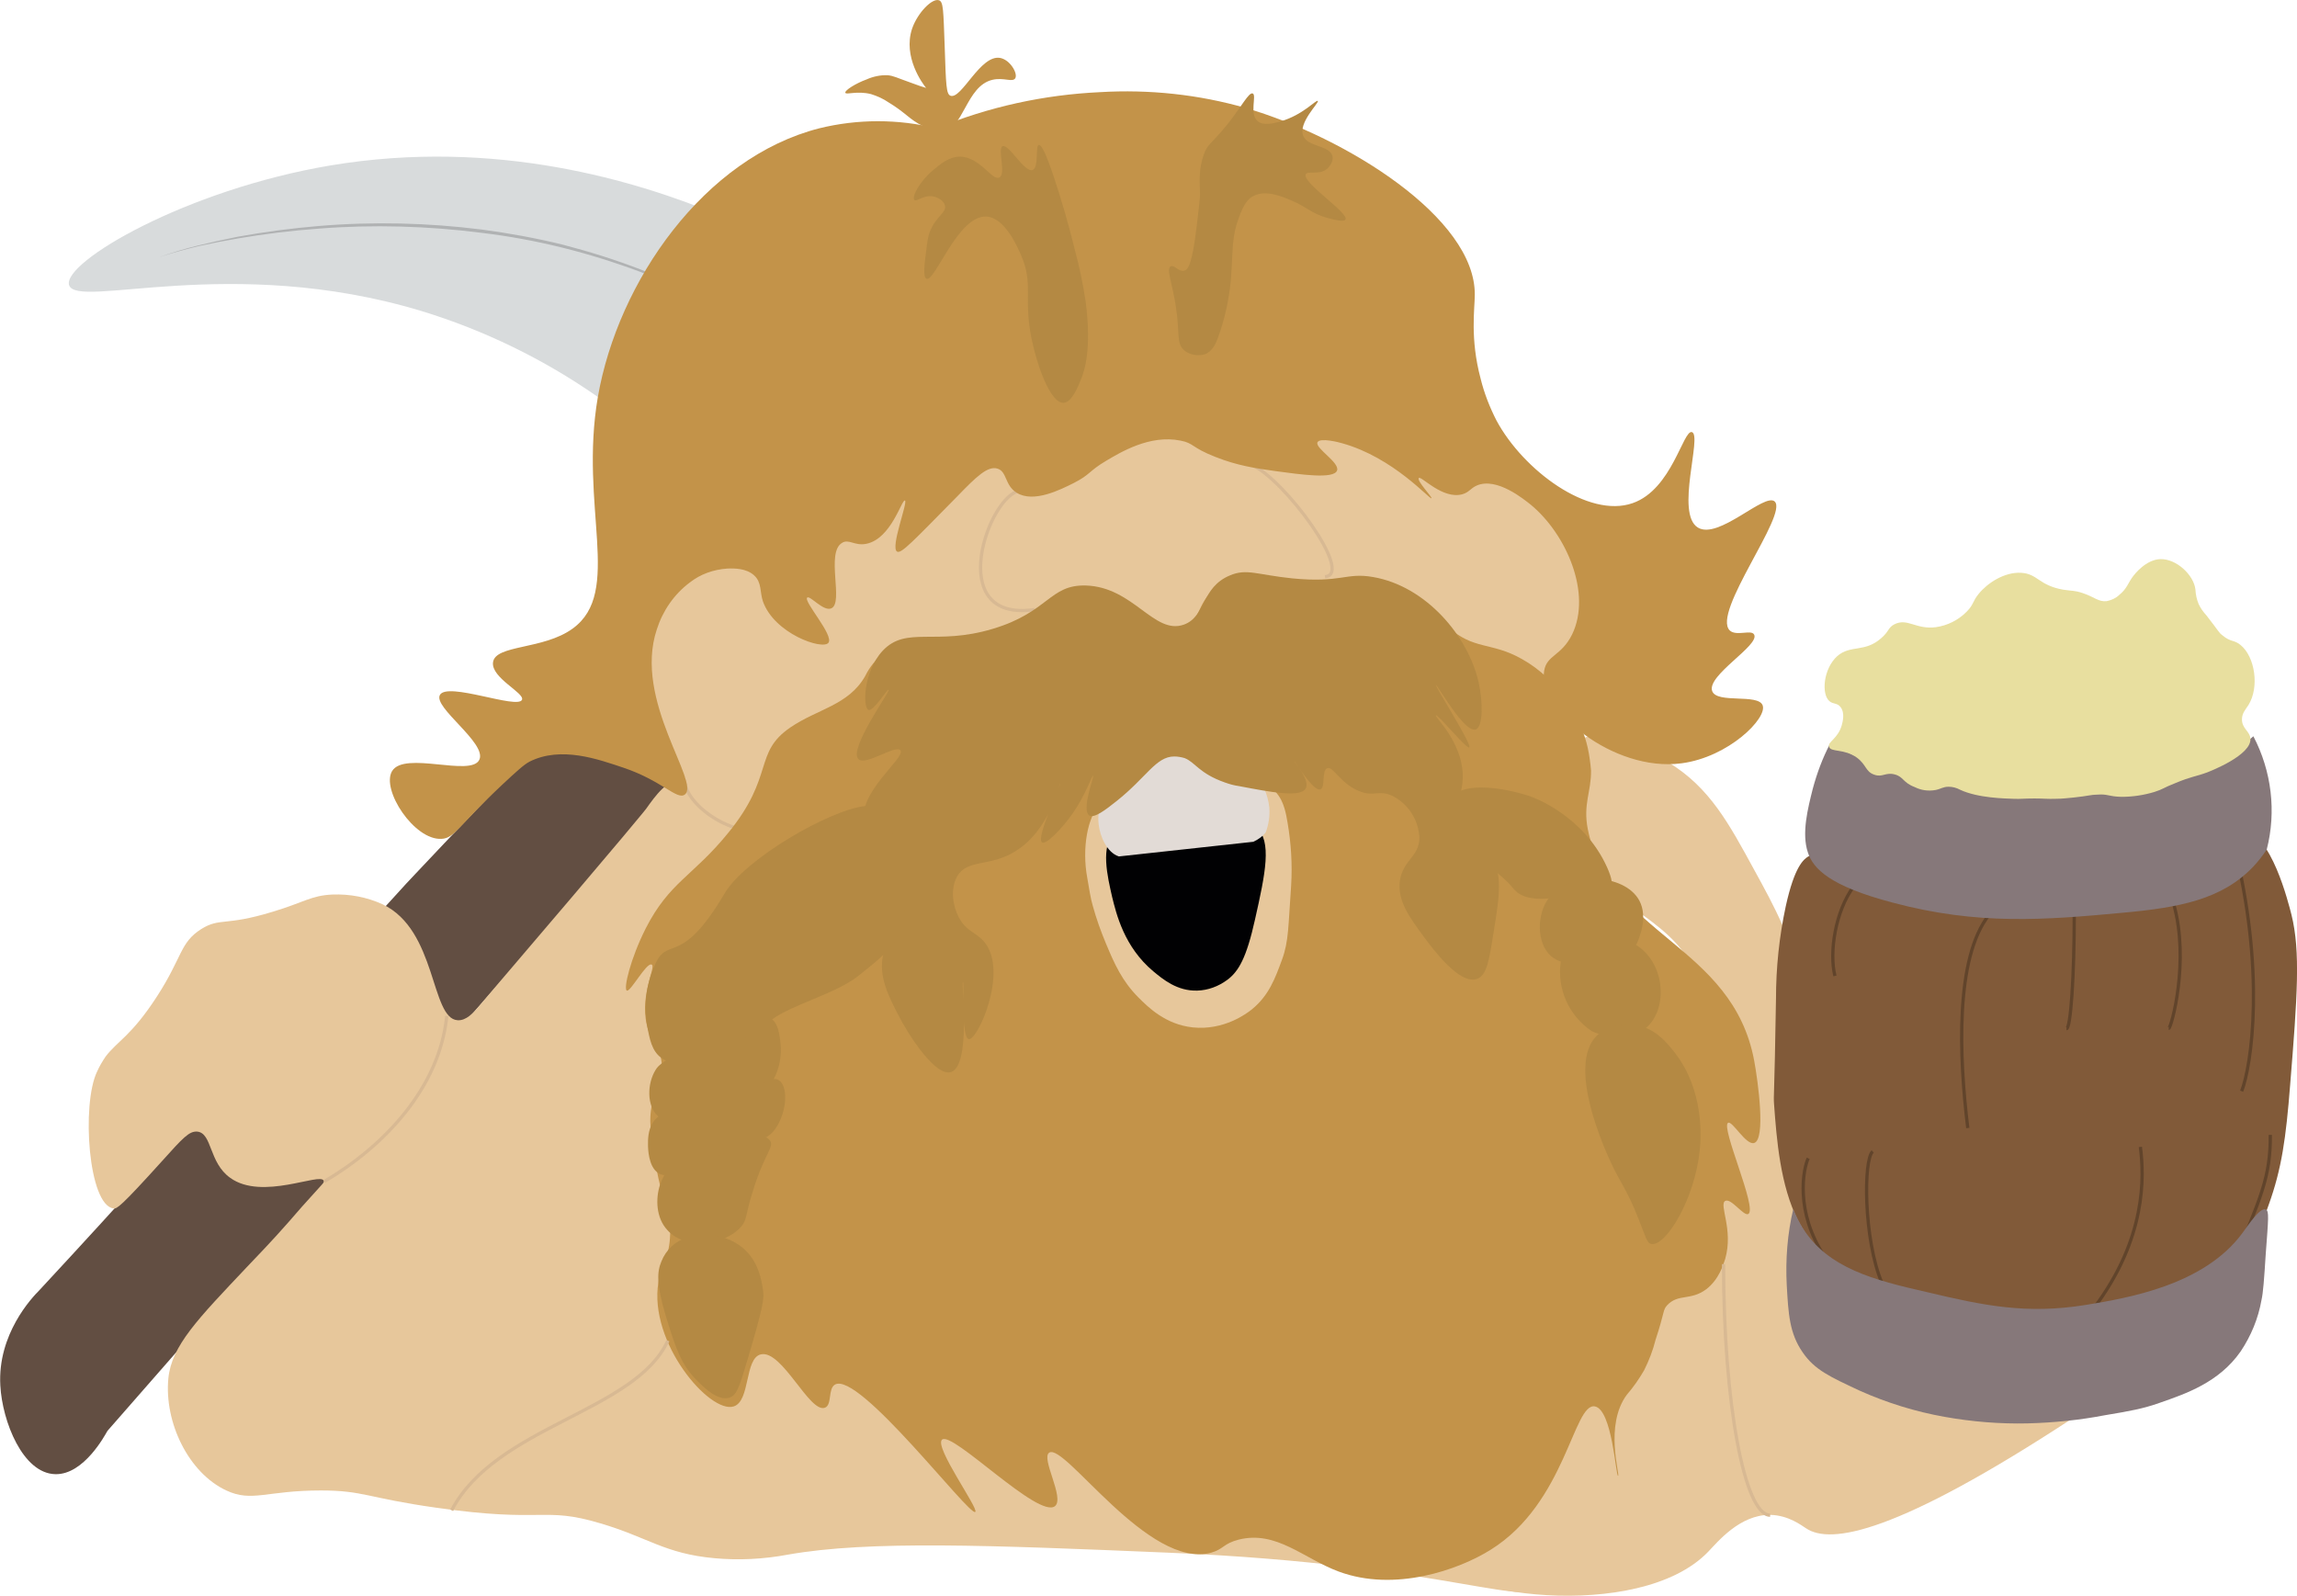 <?xml version="1.0" encoding="utf-8"?>
<!-- Generator: Adobe Illustrator 23.0.1, SVG Export Plug-In . SVG Version: 6.00 Build 0)  -->
<svg version="1.1" id="Calque_1" xmlns="http://www.w3.org/2000/svg" xmlns:xlink="http://www.w3.org/1999/xlink" x="0px" y="0px"
	 viewBox="0 0 705.4 490.1" style="enable-background:new 0 0 705.4 490.1;" xml:space="preserve">
<style type="text/css">
	.st0{fill:#D8DBDC;}
	.st1{fill:#B0B2B3;}
	.st2{fill:#624E42;}
	.st3{fill:#E7C79B;}
	.st4{fill:none;stroke:#D8B993;stroke-miterlimit:10;}
	.st5{fill:#C39349;}
	.st6{fill:#815A39;}
	.st7{fill:none;stroke:#61442B;stroke-miterlimit:10;}
	.st8{fill:#86787A;}
	.st9{fill:#E8DF9F;}
	.st10{fill:#010103;}
	.st11{fill:#E2DBD6;}
	.st12{fill:#B48943;}
</style>
<title>Fichier 7</title>
<g>
	<g id="Travail_4">
		<path class="st0" d="M21.2,87.5c-1.9-7,35.7-29.2,80.3-36.7c50.9-8.5,94.2,4.8,119.7,15.4l-33.5,49.6l-4.1,6.1
			c-16.6-11.6-34.9-20.5-54.2-26.4C70.7,77.8,23.4,95.2,21.2,87.5z"/>
		<path class="st1" d="M48.8,79c3.9-1.4,7.9-2.6,12-3.6c4.1-1,8.2-1.9,12.2-2.7c8.2-1.5,16.5-2.6,24.9-3.3c16.7-1.4,33.5-1,50.1,1.1
			c8.3,1.1,16.5,2.6,24.7,4.6c8.1,2.1,16.1,4.6,23.9,7.6c7.8,3.1,15.4,6.6,22.7,10.7c7.3,4.1,14.3,8.7,21,13.7
			c-13.6-9.8-28.3-17.7-43.9-23.7c-7.8-2.9-15.8-5.4-23.9-7.4c-8.1-2-16.3-3.5-24.6-4.5c-16.5-2.1-33.3-2.6-49.9-1.3
			c-8.3,0.6-16.6,1.6-24.8,3c-4.1,0.7-8.2,1.5-12.3,2.4C56.8,76.6,52.7,77.7,48.8,79z"/>
		<path class="st2" d="M45,360.2c-7.3,8.2-18.7,20.7-32.9,36c-2.3,2.3-12.9,13.5-12,29.3C0.7,436.5,7,452.5,17,452.7
			c8.8,0.2,15.3-12.1,16-13.3l178.2-203.6c-27.2-12.3-41.3-7.2-47.1-4c-3,1.6-5.3,3.6-27.6,27.1c-7.7,8.2-11.6,12.2-13.8,14.7
			C97.2,301.4,67.7,335,45,360.2z"/>
		<path class="st3" d="M439,476.8c3,13.1,64.4,21.8,85.6-0.3c2.9-3,9.7-11.4,19-11.3c5.7,0.1,9.7,3.3,11,4.1
			c7.5,5.1,27.7,1.8,82.4-34.1c-10.7-0.4-21.3-1.7-31.7-3.9c-21.3-4.5-36.4-7.6-46.5-20.4c-1.3-1.7-12.9-16.4-8.6-28.7
			c1.4-3.9,3.8-6,4.7-11.6c0.8-5.5,0-11.2-2.4-16.3c4.3-16.6,4.7-33.9,1.2-50.7c-3.2-15-8.8-25.2-15-36.5
			c-7.7-14.1-13.6-25.2-26.2-32.9c-5.3-3.2-20.1-12.3-27.5-6.7c-6.8,5.1-4.3,19.9-1.3,28.4c8.2,24,28.1,23.5,37.3,43.1
			c5.8,12.4,1.7,27.8-6.7,58.7c-9.8,36.4-14.7,54.5-29.8,69.3c-2.8,2.8-17.2,16.5-36.4,36.5C440.5,471.6,438.4,474,439,476.8z"/>
		<path class="st3" d="M117.5,277.7c-4.8-2.2-10.1-3.2-15.4-3c-6.6,0.3-8.7,2.4-18.4,5.3c-14.7,4.5-16.1,1.7-21.9,5.3
			c-6.6,4.2-5.7,8.5-13.6,20.7s-12.1,13.6-15.8,18.5c-1,1.5-1.9,3-2.6,4.6c-4.8,10-2.7,41.1,5.1,42c1,0.1,2-0.3,15-14.7
			c6.3-7,8.2-9.1,10.7-8.9c4.6,0.5,3.5,9.5,10.1,14.2c9.8,7.1,27.8-1.8,28.7,0.9c0.2,0.5-0.4,1-1.2,1.9s-1.9,2.1-2.8,3.1
			c-1.7,1.9-3.3,3.6-6.8,7.7c-4.8,5.5-10.5,11.4-12.6,13.6c-15.3,16.2-23.3,24.3-24.3,34.4c-1.3,13.5,6.2,29,17.8,34.4
			c7.9,3.7,12.3,0,29,0c13.2,0,14.2,2.3,35.5,5.3c33.5,4.8,32.6-0.5,50.4,4.8c14.6,4.3,19.7,9.3,35,10.7c7.5,0.7,15.1,0.3,22.6-1.1
			c24.9-4.4,61.9-2.9,116.7-0.6c88.5,3.7,111.7,18.4,116.5,9.2C491,455.5,242,288.3,223.6,252.4c-1-2-6.3-13.3-13.6-13.3
			c-5.1,0-8.8,5.4-11.6,9.3c0,0-2.1,3-51.5,60.8c-1.6,1.9-3.8,4.3-6.4,4.1C132.2,312.7,134.2,285.6,117.5,277.7z"/>
		<path class="st3" d="M225,254c-5.7,0.8-11.4-9.4-16.4-18.2c-4.1-7.3-9.3-16.6-9.3-29.3c0-6.1,0-15,6.2-22.7
			c6.4-7.8,18.4-13.1,25.3-9.2c4.9,2.7,4.5,8.4,7.6,8.8c5.1,0.6,8.8-14.4,16.9-26.7c9.7-14.6,24.2-20.1,45.3-28
			c16.3-6.2,29.2-7.9,54.2-11.1c41.5-5.3,62.3-8,75.6,0.4c10.2,6.5,12.5,13.8,32,26.2c5.5,3.5,10,5.9,15.1,11.6
			c3.7,4.1,11.8,13,12,26.2c0,2.5,0.3,13.8-8,22.7c-6.6,7.1-17.1,11.1-26.7,9.8c-20-2.8-20.4-26.9-41.8-32
			c-10.4-2.5-20.5,0.7-33.8,4.9c-16.5,5.2-23,11.7-32.5,8.4c-8.4-2.9-9.1-10-16-10.2c-7.9-0.2-8.9,9.1-20,13.8
			c-13.1,5.5-20.8-4-30.2,2.2c-7,4.6-3.7,10.4-13.8,20c-2,1.9-11,10.5-17.8,8c-3.8-1.4-3.9-5.2-6.2-5.3
			C236.3,223.9,234.1,252.8,225,254z"/>
		<path class="st4" d="M99.6,362.8c18.4-10.8,35.4-28.8,37.6-50.8"/>
		<path class="st4" d="M210.3,240.5c1.3,6.4,10.1,12.5,16.7,14"/>
		<path class="st4" d="M384.5,142.8c9.9,4.4,31.5,33.6,22.4,34.3"/>
		<path class="st4" d="M313.4,150.7c-9.5,0.6-24,40.6,4.3,36.5"/>
		<path class="st5" d="M242.7,223.4c-11.4,7.8-4.7,14.8-19.1,32.4c-10.8,13.3-18,15-25.3,29.3c-4.7,9.3-6.9,18.6-5.8,19.1
			s6-8.7,7.6-8s-4.4,10.4-0.9,20.5c1.5,4.3,3.6,5.3,4,9.8c0.4,4.6-1.4,6.9-2.7,11.6c-1.5,5.5-0.7,10.1,0.9,19.6
			c2.1,12.4,4.7,13.6,4.4,21.3c-0.2,7.3-2.6,9-3.6,14.7c-3.1,18.6,15.8,40.5,23.1,38.2c5.2-1.6,3.3-14.9,8.4-16
			c6.5-1.4,14.9,18.1,19.6,16.4c2.3-0.8,0.9-5.8,3.1-7.1c7.3-4.3,41.3,40.5,43.1,39.1c1.2-0.9-12.7-20-10.2-22.2
			c3.1-2.8,29.7,24.5,34.7,20.4c3-2.5-4.4-14.7-1.8-16.4c4.7-3.2,30.5,36,49.8,30.7c3.8-1.1,3.7-2.8,8.4-4
			c11.6-2.9,19.9,5.8,30.7,9.8c17.2,6.4,36.8-0.5,46.7-6.7c23.1-14.4,25.4-45.3,32-44c5.3,1,6.4,21.4,7.1,21.3s-4.3-15.5,2.7-24.9
			c2-2.3,3.8-4.9,5.3-7.5c1.5-3,2.7-6.1,3.5-9.3c2.9-8.8,2.2-9.2,3.6-10.7c3.4-3.6,7.2-1.3,12-4.9c3.9-3,5.2-7.5,5.8-9.3
			c2.6-9-2-16.7,0-17.8c1.8-1,5.7,4.8,7.1,4c2.9-1.6-8.6-26.8-6.2-28c1.3-0.7,5.5,7,8,6.2c3.6-1.1,1.2-18.8,0-25.3
			c-6.7-35.7-44.5-38.5-51.1-71.1c-1.5-7.7,1.1-11.5,1-18c-0.2-2.3-0.5-4.6-1-6.9c-2-9.2-8.9-21-20.2-27.3
			c-9.5-5.4-14.7-2.6-22.9-10c-2.9-2.6-3.1-3.8-6.6-6.5c-5.1-3.9-11.1-6.7-17.4-8c-10.2-2.1-10.7,2.6-22.2,0.8
			c-6.7-1-9.2-2.9-15.1-2c-2.4,0.4-6.6,1.1-10.3,4.2c-5.4,4.6-4.5,10.4-9.3,11.9c-2.5,0.8-4.8,0.1-6.8-0.6
			c-5.1-1.6-5.5-4.3-11.8-7.9c-2.8-1.6-5.6-3.2-9.6-3.4c-0.9-0.1-3.9-0.2-9.1,1.8c-6.7,2.6-7.4,5-13.5,8.3
			c-4.6,2.4-9.5,3.9-14.6,4.6c-6.8,1.1-7.8-0.3-15.9,1.1c-6.9,1.2-9.5,2.8-11.1,4c-2.3,1.9-4.2,4.2-5.5,6.9
			C260.6,216.6,251,217.7,242.7,223.4z"/>
		<path class="st5" d="M175.9,193c15.4-11.2,1.9-37.4,7.7-71.1c6.2-35.6,32.7-73.5,68-82.5c11.8-2.9,24.2-2.9,36,0
			c16-6.6,33-10.3,50.2-11.1c15.1-0.9,30.3,0.7,44.9,4.9c30.7,9,70.4,33.7,70.2,57.3c0,4.4-1.5,13.4,1.8,25.8
			c1.1,4.5,2.8,8.8,4.9,12.9c8.2,15.2,28.2,30.1,41.8,25.3c12.1-4.2,15.5-22.7,18.2-21.8c3.2,1.1-5.2,25,1.8,29.3
			c6.3,3.9,20.5-10.8,23.6-8c4.2,3.9-19.4,34.1-13.8,39.6c2,1.9,6.7-0.4,7.5,1.3c1.7,3.3-14.6,12.5-12.9,17.3
			c1.4,4,14.1,0.7,15.5,4.4c1.5,3.9-10.4,15.9-24.9,17.8c-21.2,2.8-44.2-16.8-42.2-28.4c0.8-4.9,5.3-4.5,8.6-11.2
			c6.1-12.6-1.8-30.8-12.7-39.8c-1.9-1.5-10.4-8.6-16.6-5.9c-2,0.9-2.3,2.1-4.5,2.7c-6.1,1.6-12.6-5.8-13.3-5s4.2,5.9,3.9,6.2
			c-0.5,0.5-11.6-12.5-27.5-16.9c-0.6-0.2-6.7-1.8-7.5-0.3c-0.9,1.8,6.9,6.2,6,8.7c-1,2.7-11.2,1.2-18.7,0.2
			c-6.4-0.9-11.9-1.7-18.7-4.4c-7.4-2.9-6.5-4.2-10.7-5c-9.4-1.9-18.4,3.6-22.8,6.2c-5.4,3.2-4.8,4.2-9.9,6.8c-4,2-12.4,6.3-17.6,3
			c-3.7-2.3-2.9-6.5-5.9-7.4s-6.5,2.5-12.4,8.6c-13.6,13.8-17.1,17.6-18.4,16.9c-2.2-1.2,3.4-15.3,2.4-15.7s-4.2,11.8-11.9,13.3
			c-3.6,0.7-5.3-1.6-7.4-0.3c-5.1,3,0.6,18.4-3.3,20.1c-2.4,1.1-6.5-4-7.4-3.3c-1.3,1.1,8.3,11.6,6.5,13.9s-16.6-2.8-20.1-12.7
			c-1-2.9-0.3-5.8-2.7-8s-6.1-2.2-8.3-2.1c-4.2,0.3-8.2,1.7-11.5,4.3c-4.8,3.6-8.3,8.7-10.1,14.4c-7.3,21.8,13.5,47,8.6,50.7
			c-2.4,1.8-7-4.3-19-8.3c-7.5-2.5-19-6.7-28.7-1.8c-1.7,0.9-3.9,2.9-8.4,7.1c-13.5,12.7-14.6,16.4-18.6,16.6
			c-8.4,0.5-18.6-15.1-15.2-20.8c3.8-6.3,24.3,1.9,26.8-3.5c2.4-5.1-14.3-16.1-12.1-19.9c2.3-4.1,23.8,4.5,25.2,1.5
			c0.9-2.1-9.5-6.7-8.9-11.5C152.1,197.9,166.9,199.6,175.9,193z"/>
		<path class="st5" d="M288.4,0.1c-2.1-0.8-6.6,3.8-8.3,8.7c-2.9,8.7,3.3,17,4.3,18.2c-1-0.3-2.6-0.8-4.4-1.5
			c-4.8-1.7-5.5-2.2-7.4-2.4c-2.2-0.1-4.5,0.4-6.5,1.3c-3.3,1.2-6.8,3.4-6.5,4.1s3.5-0.7,7.9,0.4c1.9,0.6,3.7,1.4,5.3,2.5
			c5.5,3.3,6.4,5.3,10.8,7.4c2.8,1.3,4.1,1.9,5.5,1.8c6.9-0.7,7.5-14.2,15.7-16.1c3.5-0.8,6.2,0.9,7-0.5c0.8-1.5-1.6-5.6-4.6-6.2
			c-6.1-1.2-11.9,12.8-15.3,11.6c-1.3-0.5-1.4-3-1.8-15.4C289.7,3.1,289.7,0.6,288.4,0.1z"/>
		<path class="st6" d="M555.5,262.9c-1.6,0.9-4.4,3.1-7.1,15.4c-2,9.3-3,18.9-3,28.4c-0.5,31.4-0.8,29.2-0.6,32.3
			c0.8,11,1.9,25,7.4,35.9c15.7,30.8,66.3,33.6,91,31.1c11.3-1.1,34.5-3.5,46.2-20.1c3.3-4.8,5.2-9.8,7.3-15.9
			c4-11.1,5.3-20.4,6.6-36.9c2.2-27.1,3.2-40.9,0.4-52.2c-0.9-3.5-6.3-25.4-15-25.8c-5-0.2-5.5,7-14.9,13.6c-2.9,2-7.8,4.9-33.3,9.3
			c-14.4,2.5-21.6,3.8-24.6,3.6c-14-1.1-27-8.8-37.6-13.6C568.6,263.7,561.2,259.6,555.5,262.9z"/>
		<path class="st7" d="M610.8,281c-10.4,13.1-9.2,43.5-6.5,65.4"/>
		<path class="st7" d="M667.5,277.5c5,17.5-0.7,38.3-1.5,38.3"/>
		<path class="st7" d="M569.2,272.3c-5.6,7.6-7.5,20.2-5.7,27.4"/>
		<path class="st7" d="M577.9,393.9c-5.6-13.3-5.7-37.9-2.8-40.3"/>
		<path class="st7" d="M643.1,401.6c16-21.3,15.4-40.2,14.2-49.4"/>
		<path class="st7" d="M637,280.3c0,19.7-1.1,35.6-2.4,35.6"/>
		<path class="st7" d="M685.8,258.5c10.1,39.6,5.6,68.9,2.6,76.6"/>
		<path class="st7" d="M685.8,388.2c8.4-20.4,11.5-26.6,11.4-39.7"/>
		<path class="st7" d="M560.4,386c-9.3-13.8-6.6-27.2-5.1-30.3"/>
		<path class="st8" d="M555.2,261.8c-2-5.9,0-13.6,1.5-19.6c1.3-4.8,3-9.4,5.3-13.8c9.8,5,20,8.9,30.7,11.5
			c19.8,5,35.5,4.6,45.3,4.2c13.8-0.5,23.5-0.9,35.1-6c6.9-3,13.3-7,18.9-12c5.6,10.7,7.1,23.1,4.1,34.8c-1.2,1.8-2.6,3.6-4.1,5.2
			c-9.6,10.1-22.6,12.6-40.2,14.2c-23.7,2.2-44.3,3.9-70.5-3.1C561.8,272.1,556.8,266.7,555.2,261.8z"/>
		<path class="st8" d="M553.6,377.1c-1.1-1.8-2.1-3.8-2.9-5.8c-1.8,7.6-2.4,15.5-2,23.3c0.5,8.8,0.8,14.8,4.9,20.7
			c3.7,5.4,8.4,7.5,17.6,11.8c8.3,3.7,17,6.4,26,8c8.4,1.5,17,2.2,25.5,2c7.9-0.2,15.9-1,23.7-2.5c7.8-1.3,11.7-2,16.8-3.8
			c8-2.8,18.2-6.2,24.9-15.8c3.2-4.8,5.4-10.1,6.4-15.8c0.5-2.2,0.8-6.2,1.3-14.1c0.8-10.8,1.1-13.3,0-13.7c-1.8-0.7-5.5,5-7.2,7.3
			c-11.8,16-35.2,19.9-47.9,22c-18.3,3-31.7,0.2-48.9-3.9C575.5,393.1,561.4,389.5,553.6,377.1z"/>
		<path class="st9" d="M565.6,222.7c0.2-0.8,1.1-3.7-0.4-5.6c-1-1.3-2.3-0.8-3.4-1.8c-2.5-2.1-1.9-9.9,2.4-13.8
			c4.1-3.6,8.5-1,13.6-5.6c2.4-2.1,2-3.2,4-4.2c4-2,6.6,1.7,12.7,0.9c3.6-0.5,6.9-2.2,9.4-4.7c2.3-2.3,1.8-3.2,3.8-5.6
			c2.6-3.2,7.8-6.7,13-6.4c5.1,0.3,5.4,3.9,13,5.2c2.6,0.4,3.4,0.2,5.8,1c3.7,1.2,4.9,2.8,7.5,2.5c1.4-0.3,2.8-0.9,3.8-1.9
			c2.4-1.9,2.7-3.7,4.3-5.8c0.4-0.5,3.9-5.1,8.4-5.2c4.9-0.1,10.2,4.9,10.7,9.3c0.1,1.6,0.4,3.1,1,4.5c0.6,1.3,1.4,2.4,2.4,3.5
			c4,5.1,3.7,5.2,4.9,6.1c2.6,2.2,3.6,1.3,5.6,3c4.4,3.6,5.8,12.9,2.4,18.4c-0.9,1.4-2,2.5-2,4.4c0,2.9,2.4,3.6,2.6,5.9
			c0.4,5.1-12.3,10-13.3,10.4c-3.5,1.3-4.8,1.2-9.8,3.3c-3.6,1.4-3.8,1.9-6.4,2.7c-3.3,1-6.7,1.5-10.1,1.5c-4.1-0.1-4-0.9-7.5-0.7
			c-2.2,0.1-2.5,0.4-7.1,0.9c-2.2,0.2-3.6,0.4-5.6,0.4c-2.6,0.1-3.5-0.1-6.5-0.1c-3.6,0-4,0.2-6.5,0.1s-10.9-0.2-16.4-2.8
			c-1.1-0.6-2.3-0.9-3.5-0.9c-1.7,0-2.4,0.7-4,1c-2.2,0.4-4.4,0.1-6.4-0.9c-3.7-1.4-3.4-3.2-6.2-3.9s-3.7,1-6.2,0.1
			c-2.7-0.9-2.4-3-5.3-5.2c-4-2.9-8.1-1.6-8.6-3.4C561.2,227.8,564.4,226.9,565.6,222.7z"/>
		<path class="st3" d="M337.7,247.1c-3.7,3.8-5.5,13.4-3.8,22.5c0.6,3.4,1,6.3,1.7,8.6c1.1,4,2.5,7.9,4.1,11.7
			c2.5,6,4.9,11.4,9.9,16.4c3,3,8.3,8.3,16.7,9.2c9.6,1,16.6-4.3,18.1-5.5c5.3-4.3,7.2-9.6,9.3-15.3s1.9-10.3,2.8-22.7
			c0.4-6.5,0-13-1.1-19.4c-1-6.5-2.8-9.8-7.1-11.8c-2.3-1.1-2.7-0.6-4.1,1.3c-2.1,2.7,2.3,6.5,3.1,15c0.1,1.7-0.2,2.4-2.1,15.2
			c-1.2,8.2-1.9,12.3-2.7,14.2c-3.1,8-11.3,16.5-17.8,15.1c-4.3-0.9-6.7-5.8-10.7-13.6c-1.9-3.7-3.3-6.5-4.7-9.5
			c-0.5-1.1-2.3-4.8-3-6.5c-5.3-12.2-2.2-22.4-6.2-23.9C337.7,247.1,337.8,247,337.7,247.1z"/>
		<path class="st10" d="M342.5,255.4c3.1-2.8,6.6-1,16.9-0.7c17.6,0.5,22.2-4.4,26.4-0.7c4.9,4.3,2.8,14.2-0.4,28.4
			c-2.6,11.7-5,15.9-8.5,18.5c-2.7,2-5.9,3.2-9.2,3.3c-6.2,0.2-10.6-3.5-13.5-5.9c-9-7.5-11.4-17.7-12.7-23
			C340.2,269.5,337.7,259.6,342.5,255.4z"/>
		<path class="st11" d="M384.9,258.5c1.5-0.7,2.8-1.6,3.8-2.9c0.9-2.4,1.3-5,1.1-7.6c-0.4-4-2.1-7.8-4.9-10.7
			c-4.5-4.9-10.3-5.8-14-6.4c-3.3-0.6-15.8-2.6-25.3,5.6c-1.3,1.1-9.3,7.9-8.2,16.7c0.4,3.6,2.5,8.6,6.2,9.8"/>
		<path class="st12" d="M202.7,363.8c4.8-14.5,30.6-18.5,33.8-13.5c1.3,2-1.8,4-5.3,15.5c-2.4,7.5-1.7,8.8-3.7,11
			c-4.8,5.5-16.9,7.2-22.5,1C201.4,374,201.3,368,202.7,363.8z"/>
		<path class="st12" d="M206.3,382.7c5.4-5,15.7-4.6,21.8,0.5c4.9,4.1,5.8,10.1,6.2,12.9c0.4,2.5,0.3,4.5-4.7,21.3
			c-2.6,8.8-3.4,11.1-5.6,11.8c-3.5,1.1-7.6-2.9-9.8-5.1c-5.1-5-6.8-10.4-9.8-20.2c-2.9-9.7-2.6-13.4-1.3-16.5
			C203.8,385.6,204.9,384,206.3,382.7z"/>
		<path class="st12" d="M445,245.5c5.3-7.4,23.7-1.4,24.8-1c0,0,16.4,5.4,23.8,22c1.4,3.2,1.8,5.2,0.9,6.5c-1.7,2.5-6.6,0.4-16,2.4
			c-1,0.2-1.9,0.4-2.9,0.5c-0.4,0-6.1,0.8-9.6-1.8c-0.7-0.6-1.4-1.3-1.9-2c-1.1-1.3-2.1-2.3-8.9-7.9c-9.6-8-10.6-8.4-11.2-10.6
			C443.2,250.8,443.5,247.9,445,245.5z"/>
		<path class="st12" d="M476.3,293.6c-4.5-4-4.4-12.8-0.7-17.8c6.1-8.3,23.2-7.7,27.8,0.7c2.9,5.3-0.2,12.1-0.9,13.6
			c-3.3,2.4-10,6.5-18.5,6C481.5,295.9,478.6,295.6,476.3,293.6z"/>
		<path class="st12" d="M488.9,316.7c-7.1-4.7-10.8-13-9.6-21.4c6.3-8.3,17.8-9.6,24.7-4c7.6,6.2,8,19.3,1.1,24.7
			C501,319.3,494.7,319.3,488.9,316.7z"/>
		<path class="st12" d="M507.1,382c4.4,0.9,13.4-13.7,14.9-28.9c0.4-3.9,1.3-18.1-7.5-29.6c-2.4-3.1-6.1-7.8-12.2-8.7
			c-0.5-0.1-7.7-1-12,3.3c-9.2,9.3,2.6,35,4.4,38.9c2.8,6.1,4.9,8.2,8.4,17.1C505.4,379.8,505.7,381.7,507.1,382z"/>
		<path class="st12" d="M237.1,313c-3.6-2.9-10.4,0.1-16.1,2.7c-1.7,0.7-5.3,3-12.4,7.4c-5.4,3.3-6.4,4-7.3,5.5
			c-2.6,4.2-2.7,11,0.7,14.1c3.1,2.8,7.9,1.4,17.5-1.5s15-4.4,18.1-9.8c1.8-3.4,2.5-7.3,2.1-11.1C239.3,317.3,239,314.6,237.1,313z"
			/>
		<path class="st12" d="M238.4,346.2c3.2-4.9,3.7-12.4,0.9-14.4c-3.1-2.2-7.2,4.2-19.4,7.4c-10,2.6-16.4,0.8-19.4,5.5
			c-1.6,2.5-1.5,5.6-1.5,6.8s0.1,6.7,3.1,8.7c2.7,1.8,6.1-0.2,14.8-3.9C232.6,349.9,235.6,350.6,238.4,346.2z"/>
		<path class="st12" d="M363.6,191.8c-9.2,3.3-15.5-11.6-30.2-12c-11.1-0.3-11.4,8.2-28.5,13.3c-17.6,5.3-26.5-1-33.8,6.7
			c-6,6.4-6.2,17.5-4.4,18.2c1.5,0.6,5.8-6.5,6.2-6.2c0.6,0.4-12.4,18.2-9.3,21.3c2.2,2.2,11.4-4.5,12.9-2.7
			c1.8,2.3-13.5,13-11.1,22.7c1.1,4.7,5.2,4.1,8.9,11.6c0.9,1.8,4,8.2,2.7,15.6c-1.2,6.5-4.5,6.9-5.8,12.9
			c-1.4,6.6,1.5,12.3,4.5,18.2c3.4,6.7,11.7,19.4,16.4,17.8c6.2-2.1,3.1-27.5,3.6-27.6s-0.6,17.1,1.8,17.5
			c2.7,0.5,12.2-20.6,4.9-29.7c-2.5-3.1-5.7-3.3-8-7.8c-1.8-3.4-2.6-8.6-0.5-12.4c3.1-5.5,9.8-2.9,17.6-7.6
			c11.1-6.6,13.8-21.2,14.1-21s-7.6,16.8-5.6,18.1c1.2,0.8,6-4.1,9.2-8.6c4.3-6.1,6.1-12,6.5-11.9s-3.7,10.5-1.2,12.2
			c1.5,1,5-1.7,8.4-4.4c9.2-7.3,12.1-13.7,17.7-13.7c1.1,0,2.2,0.2,3.2,0.5c3.3,1.3,4.4,4.7,12.4,7.5c1.4,0.5,2.8,0.9,4.3,1.1
			c10,1.9,18.9,3.6,20.5,0.7c1.4-2.7-3.7-8.2-3.5-8.3s5.8,9.4,8,8.6c1.6-0.6,0.3-5.8,2.1-6.5s3.9,4.6,9.7,7
			c4.6,1.9,6.1-0.4,10.1,1.4c5,2.4,8.2,7.4,8.5,12.9c0,5.9-5.1,6.9-6,13.3c-0.8,6.1,2.9,11.1,7.3,17.1c2.9,3.9,11,14.9,16.4,13
			c3-1.1,3.7-5.6,5.1-14.4c1.8-11.1,2.9-18.2-1.1-23.8c-3.8-5.2-8.2-3.9-10.2-8.9c-2.2-5.2,2.1-8.2,1.8-15.8
			c-0.4-10.3-8.8-17.6-8.2-18s9.4,10.4,10.2,9.8c1-0.7-10.6-18.9-10.2-19.1s8.7,14.8,12.2,13.6c2.3-0.8,2.2-8.6,0.9-14.4
			c-3.2-14.3-16.2-29.6-32.4-32.4c-8.4-1.5-9.7,1.9-24.9,0.4c-10.7-1.1-14-3.1-19.1-0.9C368.8,180.4,370.4,189.3,363.6,191.8z"/>
		<path class="st12" d="M326.6,123.7c-4.1,0.1-8.1-11.5-9.8-19.6c-2.6-12.8,0.7-16.8-3.3-25.9c-1.2-2.7-5-11.4-10.6-11.7
			c-8.8-0.4-15.8,20.3-18.4,19.1c-1.1-0.5-0.6-4.4-0.1-8.4c0.4-3,0.5-4.5,1.3-6.4c1.9-4.5,5-5.5,4.5-7.7c-0.4-1.5-2.1-2.4-3.3-2.7
			c-3.1-0.8-5.4,1.7-6.1,1c-0.9-0.9,1.6-5.7,5.8-9.2c2.3-1.9,4.8-4,8-4.1c6.3-0.1,10.1,7.6,12.3,6.4s-0.7-8.9,1-9.6
			c1.9-0.8,6.7,8.2,9.2,7.3c2-0.7,0.8-7.5,1.9-7.7c1.5-0.3,4.8,10.3,6.2,14.7c2.7,8.6,4.3,15.2,4.9,17.6c1.4,5.2,2.5,10.5,3.3,15.8
			c1.9,14.7-0.4,21.2-1.2,23.3C331,119,329.1,123.6,326.6,123.7z"/>
		<path class="st12" d="M363.8,107.7c-2.7-2.2-1.4-5.3-2.7-13.6c-1.1-7.1-3-11.5-1.6-12.3c1.1-0.6,2.5,1.8,4.2,1.3
			c1.2-0.3,2.4-2,3.8-13.6c0.7-6,1.1-9,1-10.5c-0.1-3.5-0.4-7.1,1.2-11.6c1.1-3.2,2.2-3,7.3-9.3c4.5-5.7,6.5-9.8,7.7-9.4
			c1.3,0.5-1.1,6.2,1.5,8.5c1.8,1.5,4.9,0.7,7,0.1c7-2,11-6.8,11.5-6.3s-6.1,6.7-4.5,10.7c1.4,3.5,8.3,2.9,9,6.3
			c0.4,1.8-1.3,3.5-1.4,3.6c-2.4,2.4-6.2,0.7-6.8,1.9c-1.3,2.5,13.3,11.9,12.2,13.9c-0.5,0.9-3.7,0-5.3-0.4c-5.2-1.4-6.5-3.4-11-5.3
			c-3.2-1.4-8.2-3.5-12-1.5c-1.4,0.7-2.8,2.1-4.4,6.5c-2.3,6.1-1.8,9.7-2.5,19.3c-0.6,6.1-1.9,12.1-4,17.8c-0.6,1.6-1.6,4.1-4,5
			C367.8,109.4,365.5,109,363.8,107.7z"/>
		<path class="st4" d="M138.7,463.8c13.6-26,56.4-30.2,66.4-52.1"/>
		<path class="st4" d="M529.3,388.2c0,42.6,6.4,77.1,14.3,77.1"/>
		<path class="st12" d="M277,260.8c-4.3-4.7-4.3-14.1-11.2-13.3c-11.1,1.2-37.1,16.3-43.3,26.9c-12.9,21.9-17,13.6-20.8,20.7
			c-3.1,6.1-4.1,13-3,19.7c0.8,4.4,1.5,7.9,4.3,10c9.2,6.9,31.4-9.6,34.2-11.8c5.7-4.3,19.4-7.9,26.1-13.1
			c15.2-11.9,11.1-10.8,14.6-20.7c0.6-2,1-4.2,1.2-6.3C279.2,270.3,279.8,263.9,277,260.8z"/>
	</g>
</g>
</svg>
